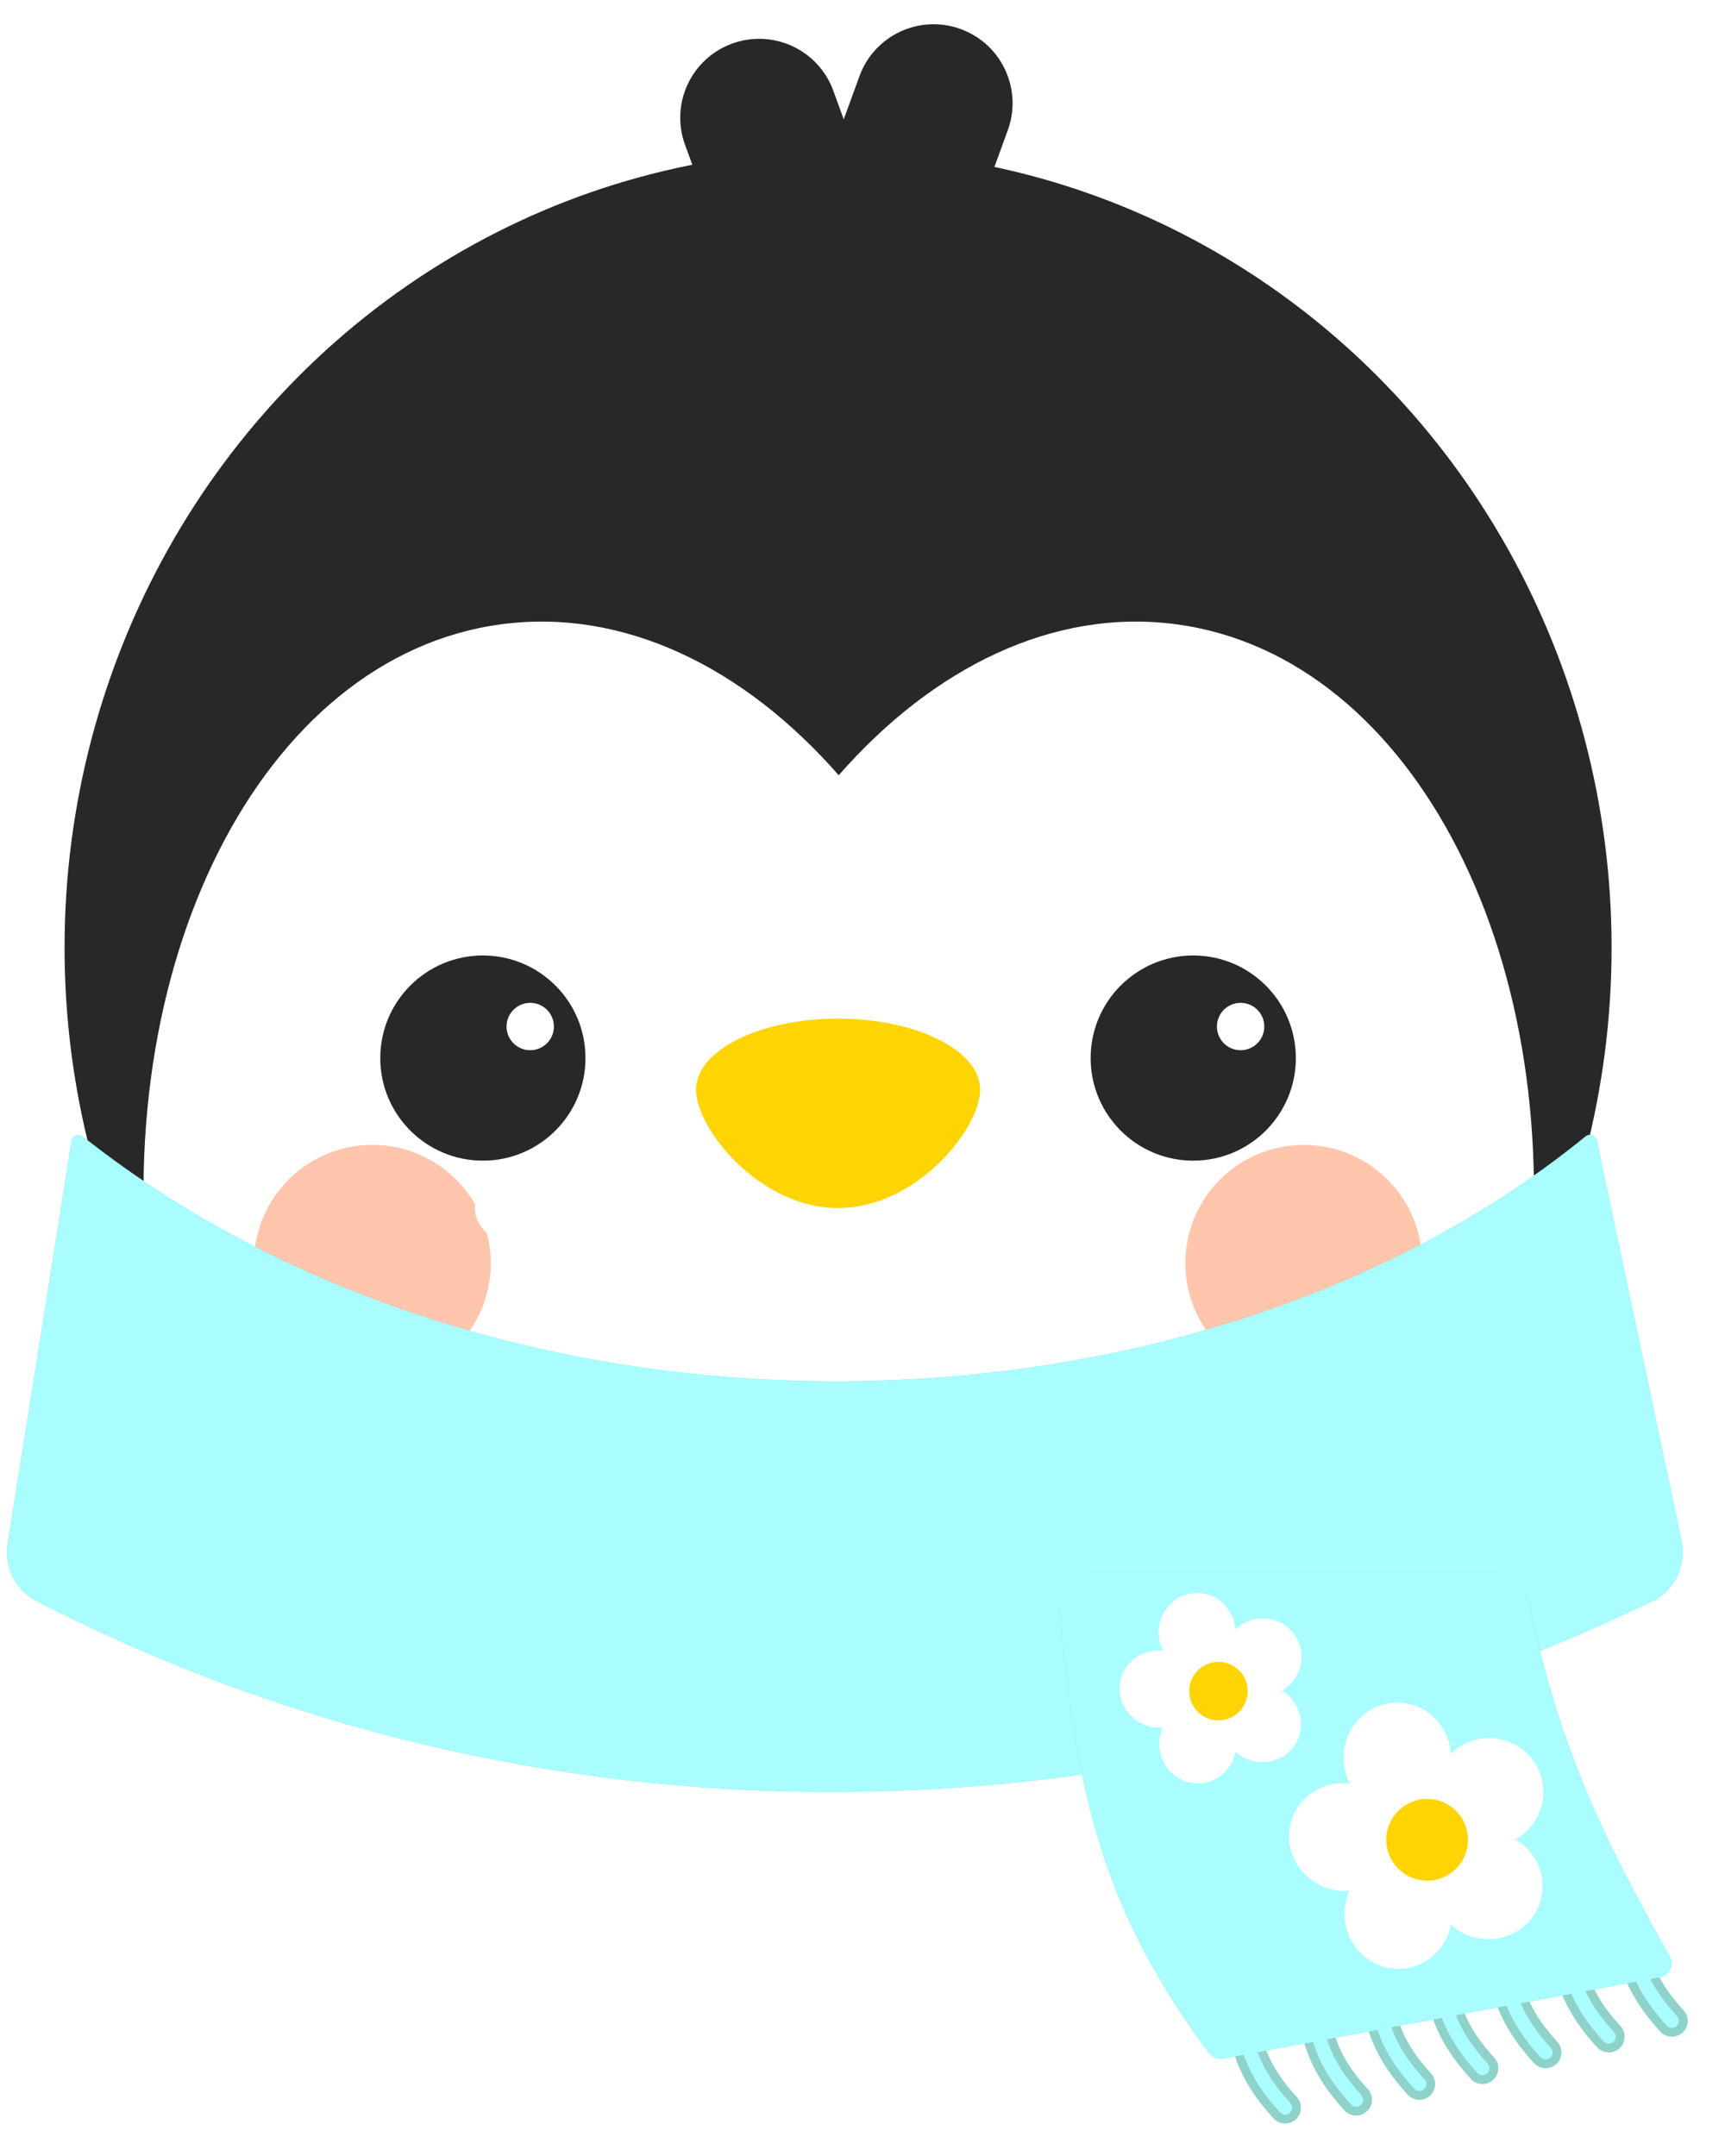 <svg width="56" height="70" viewBox="0 0 56 70" fill="none" xmlns="http://www.w3.org/2000/svg">
<path fill-rule="evenodd" clip-rule="evenodd" d="M31.186 0.942C32.515 1.426 33.201 2.896 32.717 4.226L30.789 9.523C30.374 10.662 29.236 11.329 28.082 11.192C27.892 11.33 27.681 11.444 27.45 11.528C26.12 12.012 24.65 11.326 24.166 9.996L22.238 4.699C21.754 3.369 22.439 1.899 23.769 1.415C25.099 0.931 26.569 1.617 27.053 2.946L27.391 3.875L27.901 2.473C28.385 1.143 29.856 0.458 31.186 0.942Z" fill="#282828"/>
<ellipse cx="27.207" cy="30.766" rx="25.111" ry="25.88" fill="#282828"/>
<path fill-rule="evenodd" clip-rule="evenodd" d="M4.93 42.722C4.929 42.71 4.927 42.699 4.926 42.687C3.41 31.346 8.489 21.309 16.269 20.269C20.242 19.738 24.152 21.656 27.228 25.17C30.305 21.656 34.214 19.738 38.188 20.269C45.95 21.307 51.023 31.299 49.542 42.607C45.372 50.944 36.935 56.646 27.207 56.646C17.523 56.646 9.12 50.997 4.93 42.722Z" fill="white"/>
<ellipse cx="12.089" cy="41.015" rx="3.844" ry="3.844" fill="#FFC6AD"/>
<ellipse cx="42.325" cy="41.015" rx="3.844" ry="3.844" fill="#FFC6AD"/>
<g filter="url(#filter0_f_188_1784)">
<path d="M2.323 37.047C2.351 36.875 2.555 36.797 2.692 36.905C16.391 47.735 38.778 47.248 51.472 36.899C51.604 36.791 51.805 36.861 51.84 37.028L54.591 50.014C54.762 50.819 54.37 51.641 53.628 51.997C36.417 60.251 17.202 60.245 1.178 51.98C0.496 51.628 0.127 50.873 0.247 50.115L2.323 37.047Z" fill="#8ED2C9"/>
</g>
<path d="M2.323 37.047C2.351 36.875 2.555 36.797 2.692 36.905C16.391 47.735 38.778 47.248 51.472 36.899C51.604 36.791 51.805 36.861 51.84 37.028L54.591 50.014C54.762 50.819 54.37 51.641 53.628 51.997C36.417 60.251 17.202 60.245 1.178 51.98C0.496 51.628 0.127 50.873 0.247 50.115L2.323 37.047Z" fill="#A9FDFF"/>
<g filter="url(#filter1_f_188_1784)">
<path d="M35.403 51.008C34.804 51.008 34.332 51.521 34.386 52.118C34.944 58.327 35.796 61.87 39.038 66.38C39.266 66.697 39.659 66.85 40.043 66.778L40.091 66.769C40.365 67.567 40.817 68.206 41.345 68.779C41.537 68.988 41.861 69.001 42.069 68.809C42.277 68.617 42.291 68.293 42.099 68.085C41.671 67.621 41.332 67.143 41.112 66.579L42.344 66.349C42.611 67.224 43.087 67.911 43.651 68.523C43.843 68.731 44.167 68.745 44.375 68.553C44.584 68.361 44.597 68.037 44.405 67.829C43.937 67.321 43.574 66.796 43.359 66.16L44.433 65.96C44.706 66.776 45.164 67.427 45.701 68.011C45.893 68.219 46.217 68.232 46.425 68.04C46.633 67.849 46.647 67.525 46.455 67.316C46.017 66.841 45.672 66.351 45.453 65.769L46.526 65.569C46.802 66.329 47.241 66.944 47.751 67.498C47.943 67.707 48.267 67.72 48.475 67.528C48.683 67.336 48.697 67.012 48.505 66.804C48.098 66.362 47.771 65.907 47.551 65.378L48.621 65.178C48.9 65.883 49.318 66.462 49.801 66.986C49.993 67.194 50.317 67.207 50.525 67.016C50.733 66.824 50.746 66.499 50.555 66.291C50.179 65.883 49.871 65.465 49.653 64.986L50.721 64.787C50.998 65.437 51.396 65.98 51.851 66.473C52.042 66.681 52.367 66.695 52.575 66.503C52.783 66.311 52.796 65.987 52.605 65.779C52.26 65.405 51.973 65.023 51.76 64.593L52.824 64.395C53.098 64.992 53.474 65.498 53.901 65.961C54.092 66.169 54.417 66.182 54.625 65.991C54.833 65.799 54.846 65.475 54.654 65.266C54.275 64.854 53.964 64.431 53.746 63.946C53.978 63.633 54.03 63.195 53.82 62.817C51.591 58.818 50.503 56.109 49.581 51.831C49.478 51.354 49.058 51.008 48.57 51.008H35.403Z" fill="#8ED2C9"/>
</g>
<path fill-rule="evenodd" clip-rule="evenodd" d="M34.783 51.008C34.518 51.008 34.31 51.236 34.332 51.5C34.902 58.231 35.722 61.869 39.247 66.666C39.349 66.806 39.524 66.875 39.694 66.843L40.375 66.716C40.634 67.448 41.054 68.042 41.555 68.586C41.64 68.678 41.784 68.684 41.876 68.599C41.968 68.514 41.974 68.37 41.889 68.278C41.432 67.783 41.062 67.26 40.827 66.632L42.626 66.296C42.879 67.104 43.323 67.746 43.861 68.33C43.946 68.422 44.09 68.428 44.182 68.343C44.274 68.258 44.28 68.115 44.195 68.022C43.699 67.485 43.306 66.915 43.076 66.213L44.717 65.907C44.975 66.657 45.401 67.263 45.911 67.817C45.996 67.909 46.139 67.915 46.232 67.831C46.324 67.746 46.33 67.602 46.245 67.51C45.778 67.004 45.402 66.469 45.168 65.822L46.81 65.516C47.072 66.211 47.478 66.781 47.961 67.305C48.046 67.397 48.189 67.403 48.281 67.318C48.373 67.233 48.379 67.089 48.294 66.997C47.858 66.523 47.5 66.024 47.264 65.432L48.908 65.125C49.17 65.766 49.557 66.299 50.011 66.792C50.096 66.884 50.239 66.89 50.331 66.805C50.423 66.721 50.429 66.577 50.344 66.485C49.938 66.043 49.599 65.58 49.364 65.04L51.009 64.733C51.269 65.321 51.636 65.818 52.061 66.28C52.146 66.372 52.289 66.378 52.381 66.293C52.473 66.208 52.479 66.065 52.395 65.972C52.018 65.564 51.7 65.137 51.469 64.648L53.114 64.341C53.37 64.877 53.715 65.338 54.111 65.767C54.196 65.86 54.339 65.865 54.431 65.781C54.523 65.696 54.529 65.552 54.444 65.46C54.099 65.085 53.803 64.695 53.577 64.255L53.904 64.194C54.212 64.136 54.37 63.791 54.215 63.52C51.634 58.977 50.48 56.172 49.484 51.373C49.44 51.162 49.254 51.008 49.038 51.008H34.783Z" fill="#A9FDFF"/>
<path d="M41.615 54.897C41.649 54.877 41.684 54.855 41.717 54.832C42.288 54.427 42.426 53.64 42.024 53.072C41.623 52.505 40.834 52.372 40.263 52.777C40.207 52.816 40.156 52.859 40.109 52.905C40.073 52.416 39.764 51.97 39.284 51.794C38.635 51.556 37.92 51.901 37.688 52.565C37.564 52.92 37.602 53.293 37.764 53.6C37.712 53.594 37.66 53.591 37.606 53.591C36.903 53.589 36.339 54.148 36.348 54.839C36.357 55.53 36.935 56.092 37.638 56.094C37.676 56.094 37.714 56.093 37.751 56.09C37.736 56.124 37.722 56.159 37.709 56.195C37.477 56.859 37.815 57.591 38.464 57.829C39.113 58.067 39.828 57.722 40.06 57.057C40.081 56.998 40.097 56.939 40.109 56.879C40.339 57.087 40.644 57.214 40.978 57.215C41.682 57.217 42.246 56.658 42.237 55.967C42.231 55.515 41.983 55.118 41.615 54.897Z" fill="white"/>
<g style="mix-blend-mode:multiply">
<ellipse cx="39.556" cy="54.906" rx="0.95" ry="0.95" transform="rotate(79.368 39.556 54.906)" fill="#FED402"/>
</g>
<path d="M49.208 59.722C49.256 59.694 49.304 59.663 49.351 59.63C50.149 59.065 50.342 57.964 49.78 57.171C49.219 56.378 48.117 56.193 47.318 56.758C47.241 56.813 47.169 56.873 47.103 56.937C47.054 56.254 46.621 55.631 45.95 55.385C45.043 55.052 44.044 55.535 43.72 56.463C43.547 56.958 43.6 57.48 43.825 57.91C43.754 57.901 43.68 57.896 43.606 57.896C42.622 57.893 41.835 58.674 41.847 59.641C41.86 60.607 42.667 61.392 43.651 61.395C43.704 61.395 43.756 61.393 43.808 61.389C43.787 61.436 43.767 61.485 43.75 61.535C43.425 62.464 43.898 63.486 44.805 63.819C45.712 64.153 46.711 63.67 47.035 62.741C47.064 62.659 47.086 62.575 47.103 62.492C47.424 62.782 47.852 62.96 48.319 62.961C49.302 62.964 50.09 62.183 50.077 61.217C50.069 60.585 49.722 60.031 49.208 59.722Z" fill="white"/>
<g style="mix-blend-mode:multiply">
<ellipse cx="46.33" cy="59.734" rx="1.327" ry="1.327" transform="rotate(79.368 46.33 59.734)" fill="#FED402"/>
</g>
<ellipse cx="3.331" cy="3.331" rx="3.331" ry="3.331" transform="matrix(-1 0 0 1 19.007 31.022)" fill="#282828"/>
<ellipse cx="0.769" cy="0.769" rx="0.769" ry="0.769" transform="matrix(-1 0 0 1 17.982 32.56)" fill="white"/>
<ellipse cx="3.331" cy="3.331" rx="3.331" ry="3.331" transform="matrix(-1 0 0 1 42.068 31.022)" fill="#282828"/>
<ellipse cx="0.769" cy="0.769" rx="0.769" ry="0.769" transform="matrix(-1 0 0 1 41.044 32.56)" fill="white"/>
<path d="M31.819 35.378C31.819 34.105 29.754 33.072 27.207 33.072C24.66 33.072 22.595 34.105 22.595 35.378C22.595 36.652 24.66 39.222 27.207 39.222C29.754 39.222 31.819 36.652 31.819 35.378Z" fill="#FED402"/>
<ellipse cx="16.445" cy="39.222" rx="1.025" ry="1.025" fill="white"/>
<defs>
<filter id="filter0_f_188_1784" x="-0.002" y="36.62" width="54.86" height="21.789" filterUnits="userSpaceOnUse" color-interpolation-filters="sRGB">
<feFlood flood-opacity="0" result="BackgroundImageFix"/>
<feBlend mode="normal" in="SourceGraphic" in2="BackgroundImageFix" result="shape"/>
<feGaussianBlur stdDeviation="0.113" result="effect1_foregroundBlur_188_1784"/>
</filter>
<filter id="filter1_f_188_1784" x="34.155" y="50.782" width="20.862" height="18.39" filterUnits="userSpaceOnUse" color-interpolation-filters="sRGB">
<feFlood flood-opacity="0" result="BackgroundImageFix"/>
<feBlend mode="normal" in="SourceGraphic" in2="BackgroundImageFix" result="shape"/>
<feGaussianBlur stdDeviation="0.113" result="effect1_foregroundBlur_188_1784"/>
</filter>
</defs>
</svg>
